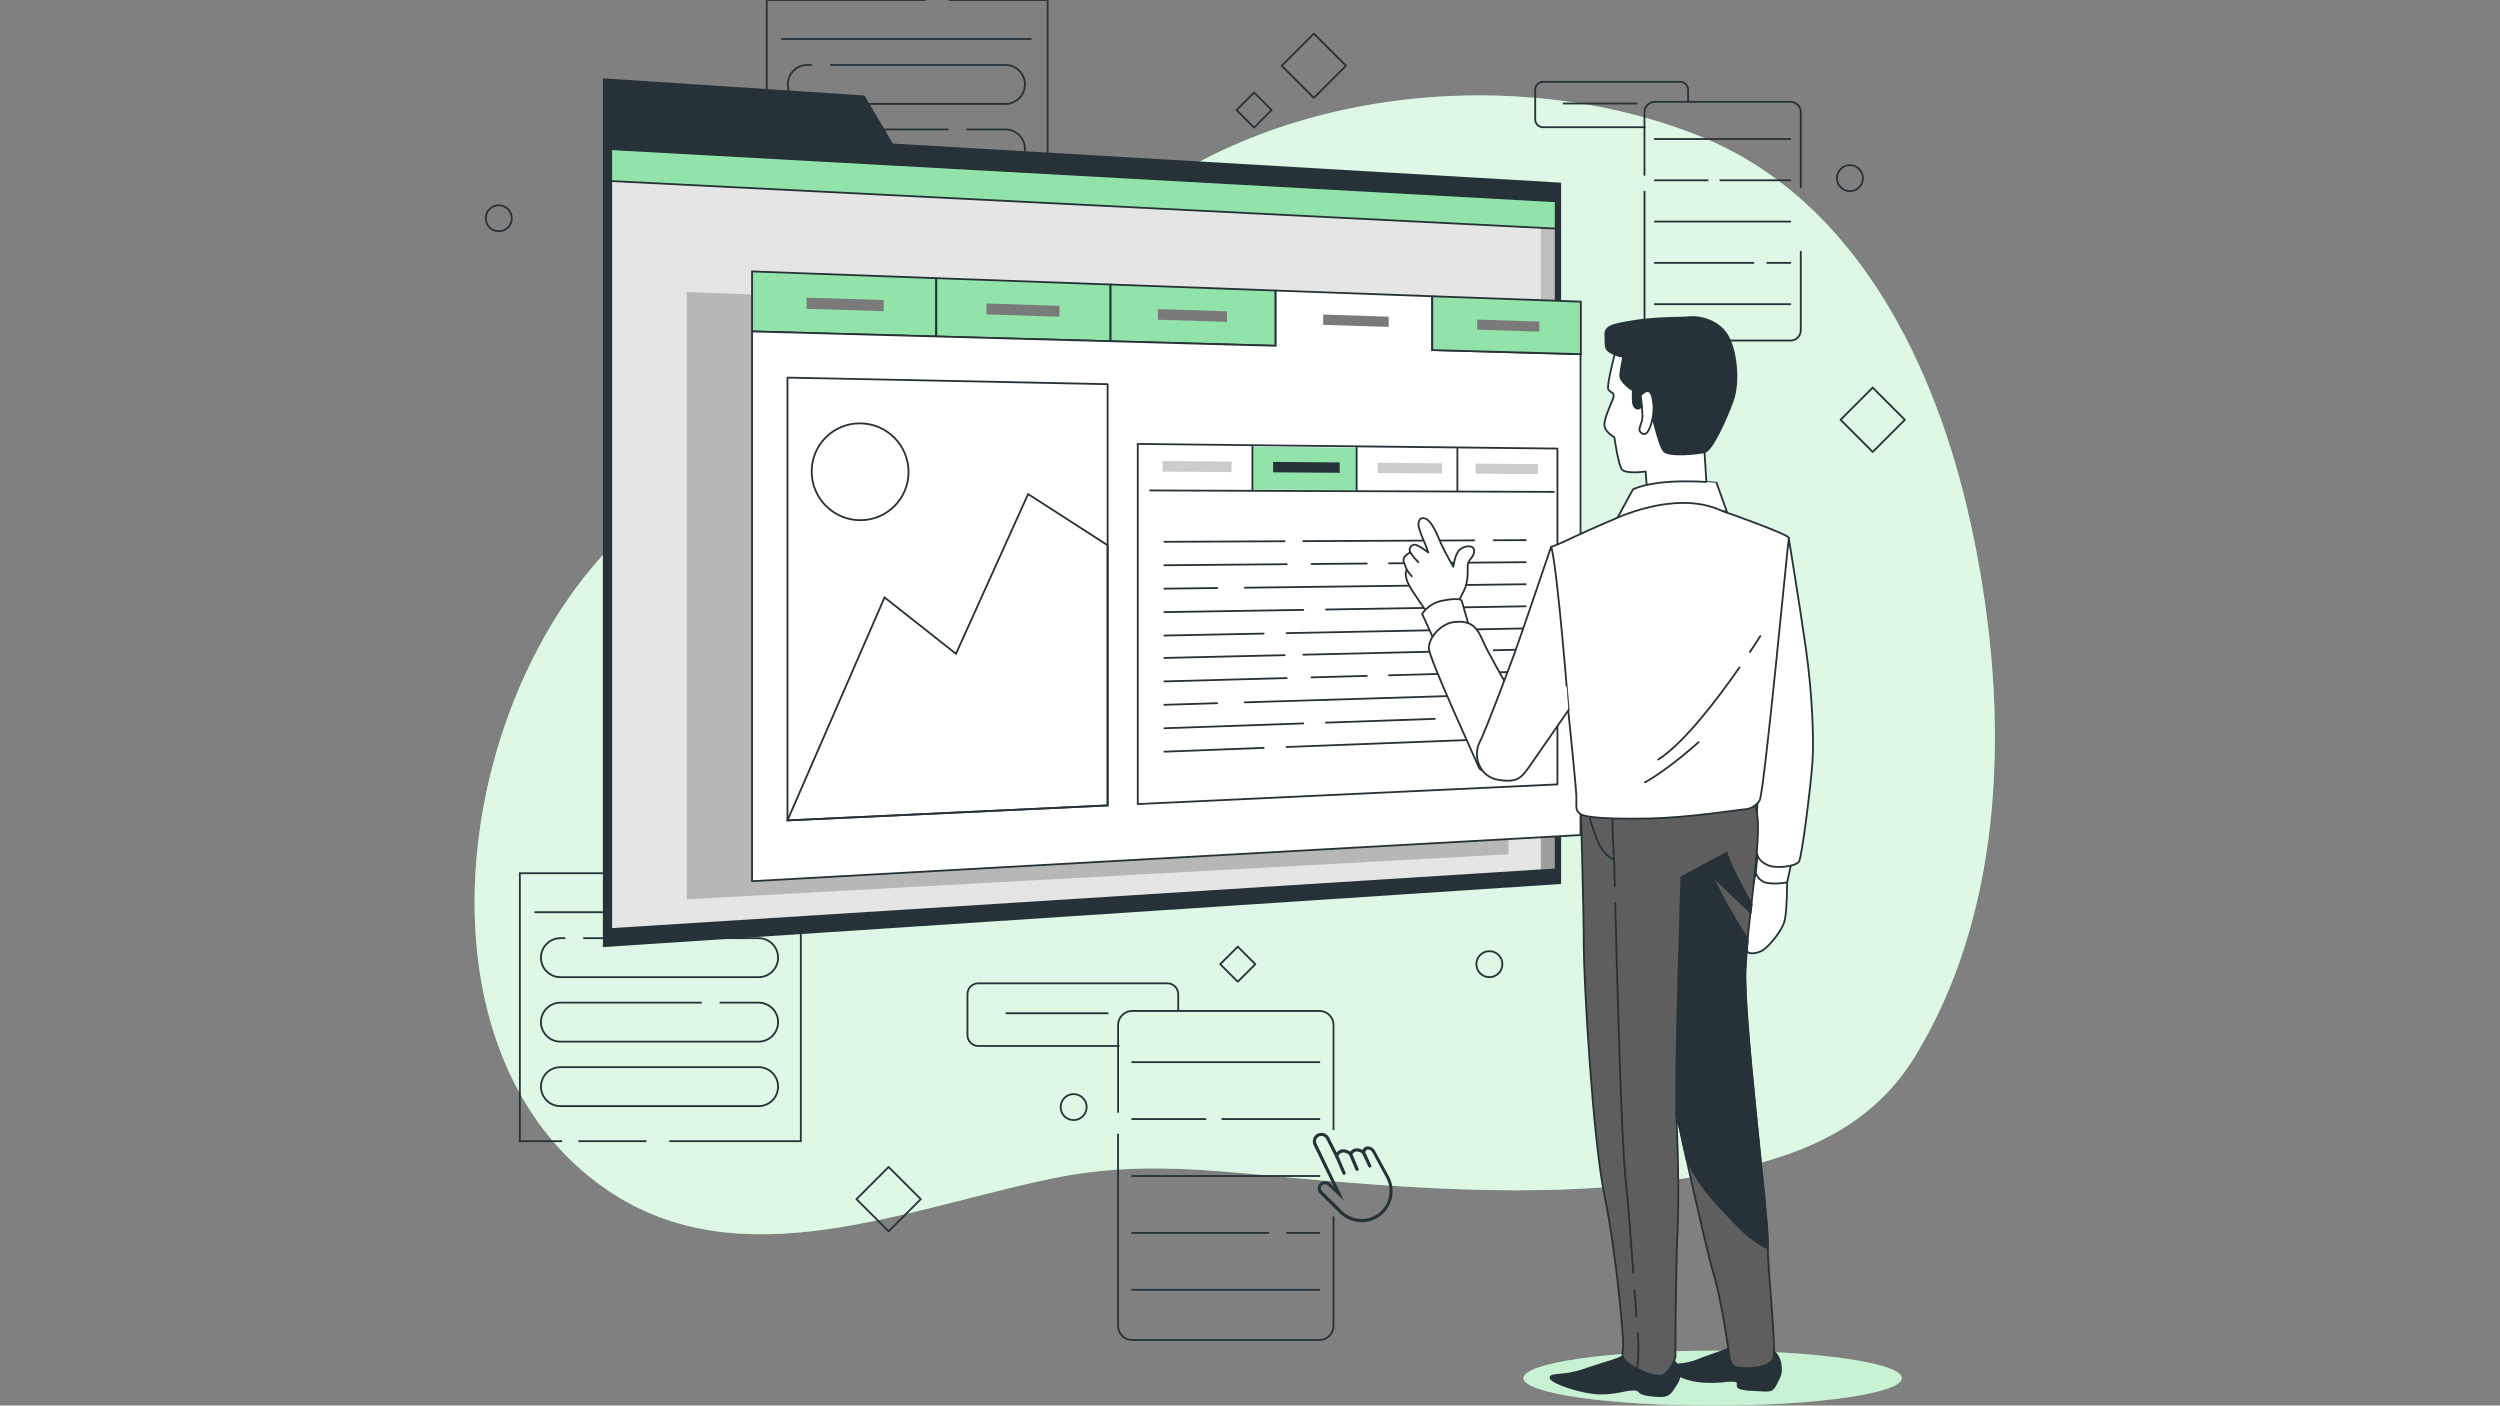 <?xml version="1.0" encoding="utf-8"?>
<!-- Generator: Adobe Illustrator 23.1.0, SVG Export Plug-In . SVG Version: 6.00 Build 0)  -->
<svg version="1.1" id="Layer_1" xmlns="http://www.w3.org/2000/svg" xmlns:xlink="http://www.w3.org/1999/xlink" x="0px" y="0px"
	 viewBox="0 0 1366 768" style="enable-background:new 0 0 1366 768;" xml:space="preserve">
<rect x="0" y="0" width="1366" height="768" fill="#808080" stroke="none"/>
<style type="text/css">
	.st0{fill:#92E3A9;}
	.st1{opacity:0.7;fill:#FFFFFF;enable-background:new    ;}
	.st2{fill:none;stroke:#263238;stroke-miterlimit:10;}
	.st3{fill:#263238;}
	.st4{fill:none;stroke:#263238;stroke-linecap:round;stroke-linejoin:round;}
	.st5{fill:#E5E5E5;}
	.st6{clip-path:url(#SVGID_2_);}
	.st7{opacity:0.17;enable-background:new    ;}
	.st8{fill:#92E3A9;stroke:#263238;stroke-miterlimit:10;}
	.st9{opacity:0.2;enable-background:new    ;}
	.st10{fill:#7A7A7A;}
	.st11{fill:#FFFFFF;stroke:#263238;stroke-linecap:round;stroke-linejoin:round;}
	.st12{fill:#CCCCCC;}
	.st13{opacity:0.5;fill:#FFFFFF;enable-background:new    ;}
	.st14{fill:#263238;stroke:#263238;stroke-linecap:round;stroke-linejoin:round;}
	.st15{fill:#5E5E5E;stroke:#263238;stroke-linecap:round;stroke-linejoin:round;}
</style>
<g id="freepik--background-simple--inject-55">
	<path class="st0" d="M1082.81,317.67c-1.77-10.99-3.89-21.78-6.19-32.28c-18.81-85.52-62.27-176.26-147.46-210.8
		c-98-39.72-237.1-28.71-324.77,48.86c-67.44,59.63-204.09,95.62-280.4,186.02c-79.1,93.72-95.62,269.37,7.1,340.26
		c73.06,50.42,163.4,10.65,244.77-6.02c46.34-9.48,86.45-4.12,132.13,0c79.38,7.1,161.6,12.42,241.66-5.32
		c39.54-8.87,74.7-24.95,96.99-61.62C1093.44,499.67,1096.67,402.59,1082.81,317.67z"/>
	<path class="st1" d="M1082.81,317.67c-1.77-10.99-3.89-21.78-6.19-32.28c-18.81-85.52-62.27-176.26-147.46-210.8
		c-98-39.72-237.1-28.71-324.77,48.86c-67.44,59.63-204.09,95.62-280.4,186.02c-79.1,93.72-95.62,269.37,7.1,340.26
		c73.06,50.42,163.4,10.65,244.77-6.02c46.34-9.48,86.45-4.12,132.13,0c79.38,7.1,161.6,12.42,241.66-5.32
		c39.54-8.87,74.7-24.95,96.99-61.62C1093.44,499.67,1096.67,402.59,1082.81,317.67z"/>
</g>
<g id="freepik--Graphics--inject-55">
	<path class="st2" d="M318.66,512.62h95.83c5.88,0,10.65,4.77,10.65,10.65l0,0c0,5.88-4.77,10.65-10.65,10.65H306.23
		c-5.88,0-10.65-4.77-10.65-10.65l0,0c0-5.88,4.77-10.65,10.65-10.65h2.66"/>
	<path class="st2" d="M393.2,547.85h21.3c5.88,0,10.65,4.77,10.65,10.65l0,0c0,5.88-4.77,10.65-10.65,10.65H306.23
		c-5.88,0-10.65-4.77-10.65-10.65l0,0c0-5.88,4.77-10.65,10.65-10.65h77.2"/>
	<path class="st2" d="M414.49,604.39H306.23c-5.88,0-10.65-4.77-10.65-10.65l0,0c0-5.88,4.77-10.65,10.65-10.65h108.26
		c5.88,0,10.65,4.77,10.65,10.65l0,0C425.14,599.63,420.37,604.39,414.49,604.39z"/>
	<polyline class="st2" points="383.43,477.13 437.56,477.13 437.56,623.54 365.69,623.54 	"/>
	<polyline class="st2" points="307.12,623.54 284.05,623.54 284.05,477.13 371.01,477.13 	"/>
	<line class="st2" x1="353.26" y1="623.54" x2="316" y2="623.54"/>
	<line class="st2" x1="292.04" y1="498.43" x2="428.69" y2="498.43"/>
	<path class="st2" d="M453.54,35.49h95.83c5.88,0,10.65,4.77,10.65,10.65l0,0c0,5.88-4.77,10.65-10.65,10.65H441.11
		c-5.88,0-10.65-4.77-10.65-10.65l0,0c0-5.88,4.77-10.65,10.65-10.65h2.66"/>
	<path class="st2" d="M528.07,70.72h21.3c5.88,0,10.65,4.77,10.65,10.65l0,0c0,5.88-4.77,10.65-10.65,10.65H441.11
		c-5.88,0-10.65-4.77-10.65-10.65l0,0c0-5.88,4.77-10.65,10.65-10.65h77.2"/>
	<path class="st2" d="M441.11,105.95h108.26c5.88,0,10.65,4.77,10.65,10.65l0,0c0,5.88-4.77,10.65-10.65,10.65H441.11
		c-5.88,0-10.65-4.77-10.65-10.65l0,0C430.46,110.72,435.23,105.95,441.11,105.95z"/>
	<polyline class="st2" points="518.31,0 572.44,0 572.44,146.41 500.57,146.41 	"/>
	<polyline class="st2" points="442,146.41 418.93,146.41 418.93,0 505.89,0 	"/>
	<line class="st2" x1="488.14" y1="146.41" x2="450.87" y2="146.41"/>
	<line class="st2" x1="426.91" y1="21.3" x2="563.57" y2="21.3"/>
	<path class="st2" d="M899.08,69.53h-55.96c-2.36,0-4.28-1.91-4.28-4.28v0V49c0-2.36,1.91-4.28,4.28-4.28l0,0h74.98
		c2.36,0,4.28,1.91,4.28,4.28v0v6.37"/>
	<path class="st2" d="M898.54,95.98V61.21c0.01-3.07,2.5-5.56,5.57-5.57h74.25c3.07,0.01,5.56,2.5,5.57,5.57v41.63"/>
	<path class="st2" d="M983.94,137.13v43.37c-0.01,3.07-2.5,5.56-5.57,5.57h-74.25c-3.07-0.01-5.56-2.5-5.57-5.57v-76.19"/>
	<line class="st2" x1="903.81" y1="75.96" x2="978.62" y2="75.96"/>
	<line class="st2" x1="939.56" y1="98.51" x2="978.62" y2="98.51"/>
	<line class="st2" x1="903.81" y1="98.51" x2="933.45" y2="98.51"/>
	<line class="st2" x1="903.81" y1="121.07" x2="978.62" y2="121.07"/>
	<line class="st2" x1="965.22" y1="143.63" x2="978.62" y2="143.63"/>
	<line class="st2" x1="903.81" y1="143.63" x2="958.48" y2="143.63"/>
	<line class="st2" x1="903.81" y1="166.2" x2="978.62" y2="166.2"/>
	<line class="st2" x1="853.94" y1="56.56" x2="894.71" y2="56.56"/>
	<path class="st2" d="M611.66,571.51h-77.13c-3.26,0-5.9-2.64-5.91-5.89V543.2c0-3.26,2.65-5.91,5.91-5.91h103.34
		c3.26,0,5.91,2.65,5.91,5.91v8.78"/>
	<path class="st2" d="M610.93,607.98v-47.92c0-4.24,3.44-7.68,7.68-7.68h102.35c4.24,0,7.68,3.44,7.68,7.68v57.41"/>
	<path class="st2" d="M728.62,664.7v59.79c0,4.24-3.44,7.68-7.68,7.68H618.58c-4.24,0-7.68-3.44-7.68-7.68V619.46"/>
	<line class="st2" x1="618.19" y1="580.36" x2="721.32" y2="580.36"/>
	<line class="st2" x1="667.46" y1="611.46" x2="721.32" y2="611.46"/>
	<line class="st2" x1="618.19" y1="611.46" x2="659.06" y2="611.46"/>
	<line class="st2" x1="618.19" y1="642.57" x2="721.32" y2="642.57"/>
	<line class="st2" x1="702.85" y1="673.66" x2="721.32" y2="673.66"/>
	<line class="st2" x1="618.19" y1="673.66" x2="693.55" y2="673.66"/>
	<line class="st2" x1="618.19" y1="704.75" x2="721.32" y2="704.75"/>
	<line class="st2" x1="549.46" y1="553.64" x2="605.65" y2="553.64"/>
	<path class="st3" d="M743.98,667.79c-4.42,0-8.68-1.71-11.86-4.79l-10.99-10.9c-1.52-1.59-1.47-4.1,0.12-5.62
		c1.5-1.44,3.85-1.48,5.4-0.09l2.17,2.02l-11.06-22.73c-0.53-1.16-0.58-2.48-0.14-3.67c0.92-2.43,3.64-3.65,6.07-2.73
		c1.13,0.43,2.06,1.28,2.58,2.37l4.12,8.11c0.73-0.93,1.78-1.56,2.95-1.77c1.56-0.13,3.11,0.32,4.37,1.26
		c0.76-0.97,1.87-1.61,3.09-1.77c1.3-0.13,2.6,0.18,3.69,0.89c0.51-1.31,1.84-2.11,3.23-1.95c1.5,0.13,2.84,1.01,3.55,2.34
		l7.81,14.36c4.26,8.39,0.92,18.64-7.47,22.91c-2.39,1.21-5.03,1.85-7.71,1.85L743.98,667.79z M723.95,647.08h-0.28
		c-1.21,0.15-2.06,1.25-1.91,2.46c0.06,0.49,0.28,0.94,0.63,1.29l10.99,10.88c6.03,5.88,15.68,5.75,21.56-0.27
		c4.57-4.69,5.64-11.77,2.65-17.6l-7.77-14.32c-0.42-0.8-1.23-1.34-2.13-1.42c-0.73,0-1.51,0.12-1.77,1.77l-0.27,1.61l-1.21-1.1
		c-0.93-0.82-2.13-1.26-3.37-1.22c-1.02,0.21-1.9,0.86-2.4,1.77l-0.57,0.91l-0.8-0.73c-1-0.93-2.31-1.43-3.67-1.42
		c-1.14,0.28-2.09,1.06-2.57,2.13l-0.85,1.47l-5.54-10.93c-0.69-1.47-2.44-2.1-3.91-1.41c-1.47,0.69-2.1,2.44-1.41,3.91l15,31.15
		l-8.87-8.38C725.04,647.25,724.5,647.06,723.95,647.08L723.95,647.08z"/>
	<path class="st3" d="M734.37,641.93c-0.36-0.01-0.68-0.22-0.82-0.55l-4.08-9.6c-0.19-0.46,0.03-0.98,0.48-1.17
		c0.45-0.18,0.97,0.03,1.15,0.48l4.08,9.6c0.2,0.45-0.01,0.97-0.46,1.17c0,0,0,0-0.01,0C734.61,641.91,734.49,641.93,734.37,641.93z
		"/>
	<path class="st3" d="M741.48,639.82c-0.35,0-0.67-0.21-0.82-0.53l-3.55-8.43c-0.2-0.45,0.01-0.97,0.46-1.17c0,0,0,0,0.01,0
		c0.46-0.18,0.97,0.03,1.17,0.48l3.55,8.43c0.19,0.44-0.01,0.95-0.45,1.14c-0.01,0-0.02,0.01-0.03,0.01
		C741.71,639.8,741.6,639.82,741.48,639.82z"/>
	<path class="st3" d="M748.46,637.97c-0.35,0.01-0.66-0.2-0.8-0.51l-3.43-7.36c-0.21-0.43-0.03-0.95,0.4-1.16
		c0.01,0,0.01-0.01,0.02-0.01c0.44-0.21,0.97-0.03,1.18,0.42c0,0,0,0.01,0,0.01l3.43,7.37c0.22,0.43,0.04,0.95-0.39,1.17
		C748.75,637.95,748.61,637.98,748.46,637.97L748.46,637.97z"/>
	
		<rect x="705.54" y="23.43" transform="matrix(0.707 -0.707 0.707 0.707 184.933 518.179)" class="st4" width="24.85" height="24.85"/>
	
		<rect x="1010.96" y="216.86" transform="matrix(0.707 -0.707 0.707 0.707 137.615 790.8)" class="st4" width="24.85" height="24.85"/>
	
		<rect x="473.23" y="642.81" transform="matrix(0.707 -0.707 0.707 0.707 -321.072 535.322)" class="st4" width="24.85" height="24.85"/>
	
		<rect x="678.53" y="53.29" transform="matrix(0.707 -0.707 0.707 0.707 158.249 502.182)" class="st4" width="13.56" height="13.56"/>
	
		<rect x="669.67" y="520.04" transform="matrix(0.707 -0.707 0.707 0.707 -174.395 632.622)" class="st4" width="13.56" height="13.56"/>
	<circle class="st4" cx="586.64" cy="604.91" r="7.1"/>
	<circle class="st4" cx="813.8" cy="526.82" r="7.1"/>
	<circle class="st4" cx="1010.79" cy="97.34" r="7.1"/>
	<circle class="st4" cx="272.52" cy="119.26" r="7.1"/>
</g>
<g id="freepik--Screens--inject-55">
	<polygon class="st3" points="487.86,78.44 472.33,52.19 329.41,42.79 329.41,69.16 329.41,78.66 329.41,517.49 852.99,483 
		852.99,99.81 	"/>
	<polygon class="st5" points="850.04,475.04 333.96,507.64 333.96,81.51 850.04,109.98 	"/>
	<g>
		<defs>
			<polygon id="SVGID_1_" points="850.04,475.04 333.96,507.64 333.96,81.51 850.04,109.98 			"/>
		</defs>
		<clipPath id="SVGID_2_">
			<use xlink:href="#SVGID_1_"  style="overflow:visible;"/>
		</clipPath>
		<g class="st6">
			<polygon class="st7" points="852.21,477.66 841.93,478.32 841.93,106.39 852.21,106.98 			"/>
			<polygon class="st7" points="852.21,474.65 841.93,475.28 841.93,331.27 852.21,331.09 			"/>
			<polygon class="st8" points="850.63,124.94 331.56,98.82 331.56,75.62 850.63,105.08 			"/>
		</g>
	</g>
	<polygon class="st4" points="850.04,475.04 333.96,507.64 333.96,81.51 850.04,109.98 	"/>
	<polygon class="st9" points="824.45,176.57 743.93,173.51 743.84,173.51 659.06,170.3 658.98,170.28 569.6,166.91 569.49,166.89 
		475.15,163.33 475.04,163.33 375.25,159.55 375.25,192.18 375.25,192.18 375.25,491.38 824.25,466.77 824.25,205.1 824.45,205.1 	
		"/>
	<polygon class="st8" points="511.5,183.86 410.92,181.09 410.92,148.31 511.5,151.99 	"/>
	<polygon class="st10" points="482.87,170.03 440.74,168.72 440.74,162.6 482.87,163.98 	"/>
	<polygon class="st8" points="606.73,186.47 511.6,183.86 511.6,152 606.73,155.46 	"/>
	<polygon class="st8" points="696.94,188.94 606.83,186.47 606.83,155.46 696.94,158.75 	"/>
	<polygon class="st11" points="782.5,191.28 782.5,161.87 697.03,158.77 697.03,188.94 410.92,181.09 410.92,481.48 863.6,456.26 
		863.6,193.51 	"/>
	<polygon class="st8" points="863.78,193.51 782.6,191.28 782.6,161.87 863.78,164.83 	"/>
	<polygon class="st11" points="850.98,428.59 621.67,439.33 621.67,242.57 850.98,245.1 	"/>
	<polygon class="st0" points="741.27,244.64 684.32,244.04 684.32,267.54 741.27,267.75 	"/>
	<line class="st4" x1="816.14" y1="295.2" x2="833.64" y2="295.12"/>
	<line class="st4" x1="712.11" y1="295.68" x2="805.5" y2="295.26"/>
	<line class="st4" x1="636.22" y1="296.04" x2="701.91" y2="295.74"/>
	<line class="st4" x1="758.93" y1="307.81" x2="833.64" y2="307.18"/>
	<line class="st4" x1="716.62" y1="308.16" x2="746.79" y2="307.91"/>
	<line class="st4" x1="636.22" y1="308.85" x2="703.04" y2="308.28"/>
	<line class="st4" x1="680.15" y1="321.12" x2="833.64" y2="319.23"/>
	<line class="st4" x1="636.22" y1="321.65" x2="665.1" y2="321.29"/>
	<line class="st4" x1="796.94" y1="331.89" x2="833.64" y2="331.28"/>
	<line class="st4" x1="724.5" y1="333.04" x2="784" y2="332.08"/>
	<line class="st4" x1="636.22" y1="334.46" x2="712.11" y2="333.24"/>
	<line class="st4" x1="703.04" y1="345.94" x2="833.64" y2="343.35"/>
	<line class="st4" x1="636.22" y1="347.26" x2="690.48" y2="346.19"/>
	<line class="st4" x1="816.14" y1="355.3" x2="833.64" y2="354.89"/>
	<line class="st4" x1="712.11" y1="357.73" x2="805.5" y2="355.54"/>
	<line class="st4" x1="636.22" y1="359.5" x2="701.91" y2="357.98"/>
	<line class="st4" x1="758.93" y1="368.98" x2="833.64" y2="366.94"/>
	<line class="st4" x1="716.62" y1="370.12" x2="746.79" y2="369.3"/>
	<line class="st4" x1="636.22" y1="372.32" x2="703.04" y2="370.49"/>
	<line class="st4" x1="680.15" y1="383.76" x2="833.64" y2="379.01"/>
	<line class="st4" x1="636.22" y1="385.11" x2="665.1" y2="384.22"/>
	<line class="st4" x1="796.94" y1="392.33" x2="833.64" y2="391.06"/>
	<line class="st4" x1="724.5" y1="394.85" x2="784" y2="392.78"/>
	<line class="st4" x1="636.22" y1="397.92" x2="712.11" y2="395.28"/>
	<line class="st4" x1="703.04" y1="408.15" x2="833.64" y2="403.11"/>
	<line class="st4" x1="636.22" y1="410.72" x2="690.48" y2="408.63"/>
	<line class="st4" x1="628.45" y1="267.98" x2="849.01" y2="268.76"/>
	<line class="st4" x1="684.32" y1="244.04" x2="684.32" y2="267.54"/>
	<line class="st4" x1="741.27" y1="244.66" x2="741.27" y2="267.75"/>
	<line class="st4" x1="796.32" y1="245.25" x2="796.32" y2="267.96"/>
	<polygon class="st3" points="732,258.33 695.62,258.08 695.62,252.38 732,252.68 	"/>
	<polygon class="st12" points="672.92,257.94 635.23,257.69 635.23,251.88 672.92,252.2 	"/>
	<polygon class="st12" points="787.93,258.7 752.77,258.47 752.77,252.86 787.93,253.16 	"/>
	<polygon class="st12" points="840.33,259.05 806.33,258.82 806.33,253.3 840.33,253.59 	"/>
	<polygon class="st11" points="605.2,440.09 430.27,448.27 430.27,206.33 605.2,209.91 	"/>
	<polygon class="st2" points="605.2,297.94 561.76,269.95 522.34,357.23 483.32,326.44 430.27,448.27 605.2,440.09 	"/>
	<path class="st2" d="M496.43,257.94c0-14.58-11.72-26.45-26.3-26.62c-14.5-0.2-26.42,11.4-26.62,25.91c0,0.13,0,0.26,0,0.39
		c0,14.7,11.92,26.62,26.62,26.62l0,0C484.65,284.24,496.43,272.46,496.43,257.94z"/>
	<polygon class="st10" points="578.9,173.03 539.04,171.79 539.04,165.81 578.9,167.12 	"/>
	<polygon class="st10" points="670.42,175.87 632.66,174.7 632.66,168.88 670.42,170.12 	"/>
	<polygon class="st10" points="758.79,178.62 722.99,177.51 722.99,171.86 758.79,173.03 	"/>
	<polygon class="st10" points="841.1,181.18 807.11,180.12 807.11,174.61 841.1,175.73 	"/>
</g>
<g id="freepik--Character--inject-55">
	<ellipse class="st0" cx="935.81" cy="753.01" rx="103.38" ry="15"/>
	<ellipse class="st13" cx="935.81" cy="753.01" rx="103.38" ry="15"/>
	<path class="st11" d="M883.28,189.63c0,0-5.7,21.17-4.49,23.2s4.08,1.22,2.45,5.32c-1.63,4.1-5.32,11.8-4.47,15.05
		c0.85,3.25,5.32,5.7,5.32,5.7s2.04,14.66,4.06,17.5s13.03,1.22,13.03,1.22l0.82,11l32.57-2.04l-1.22-19.52l-1.63-60.34
		L883.28,189.63z"/>
	<path class="st14" d="M922.36,173.41c-2.02,0.3-17.52,0-29.73,2.02c-12.21,2.02-15.87,2.86-15.46,8.15s-0.82,7.33,3.66,9.35
		c1.9,1.04,3.96,1.73,6.1,2.04c0,0-1.22,5.7-1.63,9.78s6.92,8.54,6.92,8.54s-0.41,6.1,0.41,8.15s2.86,2.45,4.08,0.82
		s2.02-9.37,3.25-6.1s6.1,27.67,9.37,30.52c3.27,2.86,17.91,1.22,21.97,0.41s11.8-17.91,15.48-28.09s2.02-28.08-3.27-36.22
		C938.23,174.61,927.65,172.59,922.36,173.41z"/>
	<path class="st11" d="M896.47,215.93c0.54,3.79,0.87,7.6,0.99,11.43c0,4.47-2.98,6.96-0.99,8.87c1.99,1.92,3.55,0.99,4.97-2.48
		c1.63-4.1,2.3-8.52,1.99-12.92C902.93,217.42,902.43,209.97,896.47,215.93z"/>
	<path class="st11" d="M892.23,267.43l-8.87,16.27c0,0,22.38-6.51,34.59-6.51c8.6,0.15,17.17,0.97,25.64,2.45l-5.7-15.88
		C937.89,263.76,906.88,260.51,892.23,267.43z"/>
	<path class="st11" d="M976.49,482.08c0,0,0,14.2-1.22,20.36s-9.35,15.46-12.62,17.09c-3.27,1.63-7.33,2.04-8.15,0
		s-2.02-1.22-0.8-11.8c1.22-10.58,5.63-30.93,5.63-30.93L976.49,482.08z"/>
	<path class="st11" d="M979.35,469.06l-2.86,13.03c-3.5,0.73-7.1,0.87-10.65,0.41c-3.09-0.48-5.62-2.7-6.51-5.7l1.22-11.39
		L979.35,469.06z"/>
	<path class="st11" d="M977.34,293.89c0,0,5.7,34.59,9.35,60.23c3.66,25.64,4.45,50.06,3.64,62.27s-5.7,51.47-7.33,54.29
		c-1.63,2.82-12.62,4.06-17.09,2.02s-6.58-4.45-6.58-12.21s4.06-79.86,4.06-79.86L977.34,293.89z"/>
	<path class="st14" d="M889.4,740.8c-1.61,0.01-3.19,0.41-4.61,1.17c-2.41,1.28-12.88,4.15-19.63,6.55
		c-10.52,3.74-18.74,1.77-17.89,4.47c0.85,2.7,17.27,8.27,26.76,8.41s14.07-2.24,18.62-2.15c4.54,0.09,1.19,2.29,8.75,3.14
		c7.56,0.85,10.03,0.89,12.67-3.25c2.64-4.14,4.12-5.2,3.28-10.42v-0.07c-0.85-4.65-4.94-8-9.67-7.92L889.4,740.8z"/>
	<path class="st14" d="M948.22,735.76c-1.41-0.04-2.79,0.35-3.98,1.12c-2.06,1.3-11.09,4.03-16.88,6.39
		c-9.05,3.67-16.27,1.22-15.44,4.21s10.54,7.1,18.81,7.51c4.48,0.28,8.97,0.11,13.42-0.5c8.87-0.5,3.25,2.66,6.46,3.98
		c2.25,0.71,4.6,1.04,6.96,0.99c9.44,0.5,10.65,1.24,12.76-3.11c2.11-4.35,3.41-5.45,2.5-11.11v-0.12
		c-0.83-5.04-4.58-8.73-8.68-8.87L948.22,735.76z"/>
	<path class="st15" d="M863.74,440.57c0,0,1.63,56.99,1.63,76.12s4.88,105.58,11.39,136.92c6.51,31.34,10.17,76.12,10.17,81
		c0,4.88-1.63,6.11,1.63,9.37s15.46,9.35,19.95,7.31s6.92-9.76,6.92-9.76s0-42.33,1.21-70.01c1.21-27.69-0.8-63.89-0.8-63.89
		s15.87,73.28,20.34,87.92c4.47,14.64,8.15,41.24,8.96,46.53c0.82,5.29,4.4,5.47,8.87,5.47c5.47,0,12.23-0.71,14.66-4.77
		s-2.84-46.82-2.84-63.89s-13.43-123.09-12.21-149.08s8.87-71.22,6.51-84.65c-1.47-7.97-2.29-16.05-2.45-24.15
		C957.69,421,873.91,411.25,863.74,440.57z"/>
	<path class="st11" d="M886.56,281.68c0,0-18.21,7.72-26.74,11.8c-3.98,1.98-8.05,3.76-12.21,5.32c0,0,13.72,129.55,13.72,136.49
		s-0.41,7.33,2.04,9.37s15.07,2.96,37.46,2.56c22.4-0.41,50.45-5,52.5-5c3.33-0.24,6.35-2.05,8.13-4.88
		c2.45-3.66,15.51-141.8,15.97-143.41s-32.19-13.43-35.05-14.2C939.52,278.97,923.16,267.84,886.56,281.68z"/>
	<path class="st4" d="M950.45,364.67c-11.64,16.75-30.03,41.12-44.37,50.35"/>
	<path class="st4" d="M961.81,347.58c0,0-2.11,3.39-5.64,8.68"/>
	<path class="st4" d="M928.11,405.49c0,0-16.11,14.66-29.3,21.99"/>
	<path class="st14" d="M950.84,671.11c4.34,4.56,9.46,8.31,15.12,11.07c0-1.19,0-2.31,0-3.34c0-17.09-13.43-123.09-12.21-149.08
		c0.21-4.74,0.66-10.12,1.21-15.81c-0.44-1.15-0.98-2.26-1.61-3.32c-6.64-10.32-12.63-21.06-17.91-32.14l21.14,20.21
		c0.18-1.53,0.35-3.07,0.51-4.6c-5.63-10.12-13.03-23.99-13.52-28.24l-24.85,13.42c0,0-3.25,96.63-2.84,128.38
		c0,0,2.4,11.09,5.59,25.48C929.16,650.59,942.88,662.85,950.84,671.11z"/>
	<path class="st4" d="M868.64,446.96c1.38,5.06,3.16,9.99,5.32,14.77c1.57,3.29,4.13,6,7.33,7.74"/>
	<path class="st4" d="M894.89,728.46c0.53,6.25,0.46,12.53-0.21,18.76"/>
	<path class="st4" d="M893.08,705.14c0.37,5.32,0.71,10.19,1.01,14.07"/>
	<path class="st4" d="M882.54,493.46c1.01,40.82,3.44,130.41,5.63,150.37c1.58,14.48,3.03,34.48,4.22,51.47"/>
	<path class="st4" d="M881.1,447.58c-0.41,1.22,0.96,25.54,0.96,25.54s0.09,4.14,0.27,11.11"/>
	<path class="st11" d="M796.05,330.08c0,0,1.58-2.75,3.92-7.45s1.97-10.65,1.97-13.72c0-3.07,3.55-4.31,3.55-7.84
		s-5.09-3.12-7.83-0.78c-2.73,2.34-3.55,9.41-3.55,9.41s-4.35-7.35-6.66-12.53c-2.09-4.67-4.97-12.71-8.87-13.88
		c-3.9-1.17-3.73,3.67-3.32,4.84c0.63,2.28,1.44,4.5,2.41,6.66c0.91,1.77,2.73,7.1,2.73,7.1s-5.48-4.31-7.44-4.31
		c-1.59,0.07-2.81,1.41-2.74,3c0.02,0.46,0.15,0.91,0.38,1.31c0,0-4.7,1.95-3.55,5.09c1.15,3.14,1.58,4.31,1.58,4.31
		s-1.19,1.56,0,5.48c1.19,3.92,6.26,10.65,8.22,13.72c1.13,1.83,2.59,3.42,4.31,4.7L796.05,330.08z"/>
	<path class="st4" d="M770.64,301.86c1.25,1.93,2.71,3.71,4.35,5.32"/>
	<path class="st4" d="M768.69,311.27c0.74,1.29,1.63,2.48,2.66,3.55"/>
	<path class="st11" d="M783.95,350.47l-6.92-15.07c2.76-3.97,7.04-6.62,11.82-7.33c8.54-1.63,9.76,0,9.76,0l4.47,15.48
		C803.08,343.55,788.44,344.77,783.95,350.47z"/>
	<path class="st11" d="M825.48,378.14c0,0-12.62-21.56-15.88-29.3c-3.27-7.74-7.72-9.78-15.05-8.96s-13.84,8.55-13.84,14.2
		s26.05,61.87,27.28,65.13c1.22,3.27,10.17,4.06,16.27,0.41C830.36,415.96,831.18,396.06,825.48,378.14z"/>
	<path class="st11" d="M847.52,298.77c0,0-16.79,49.5-19.63,57.22c-2.84,7.72-15.97,42.91-19.52,49.83
		c-3.55,6.92-0.39,18.72,10.65,20.36c11.04,1.63,12.62-1.63,18.32-9.78s19.75-28.5,19.75-28.5S850.82,308.12,847.52,298.77z"/>
</g>
</svg>
